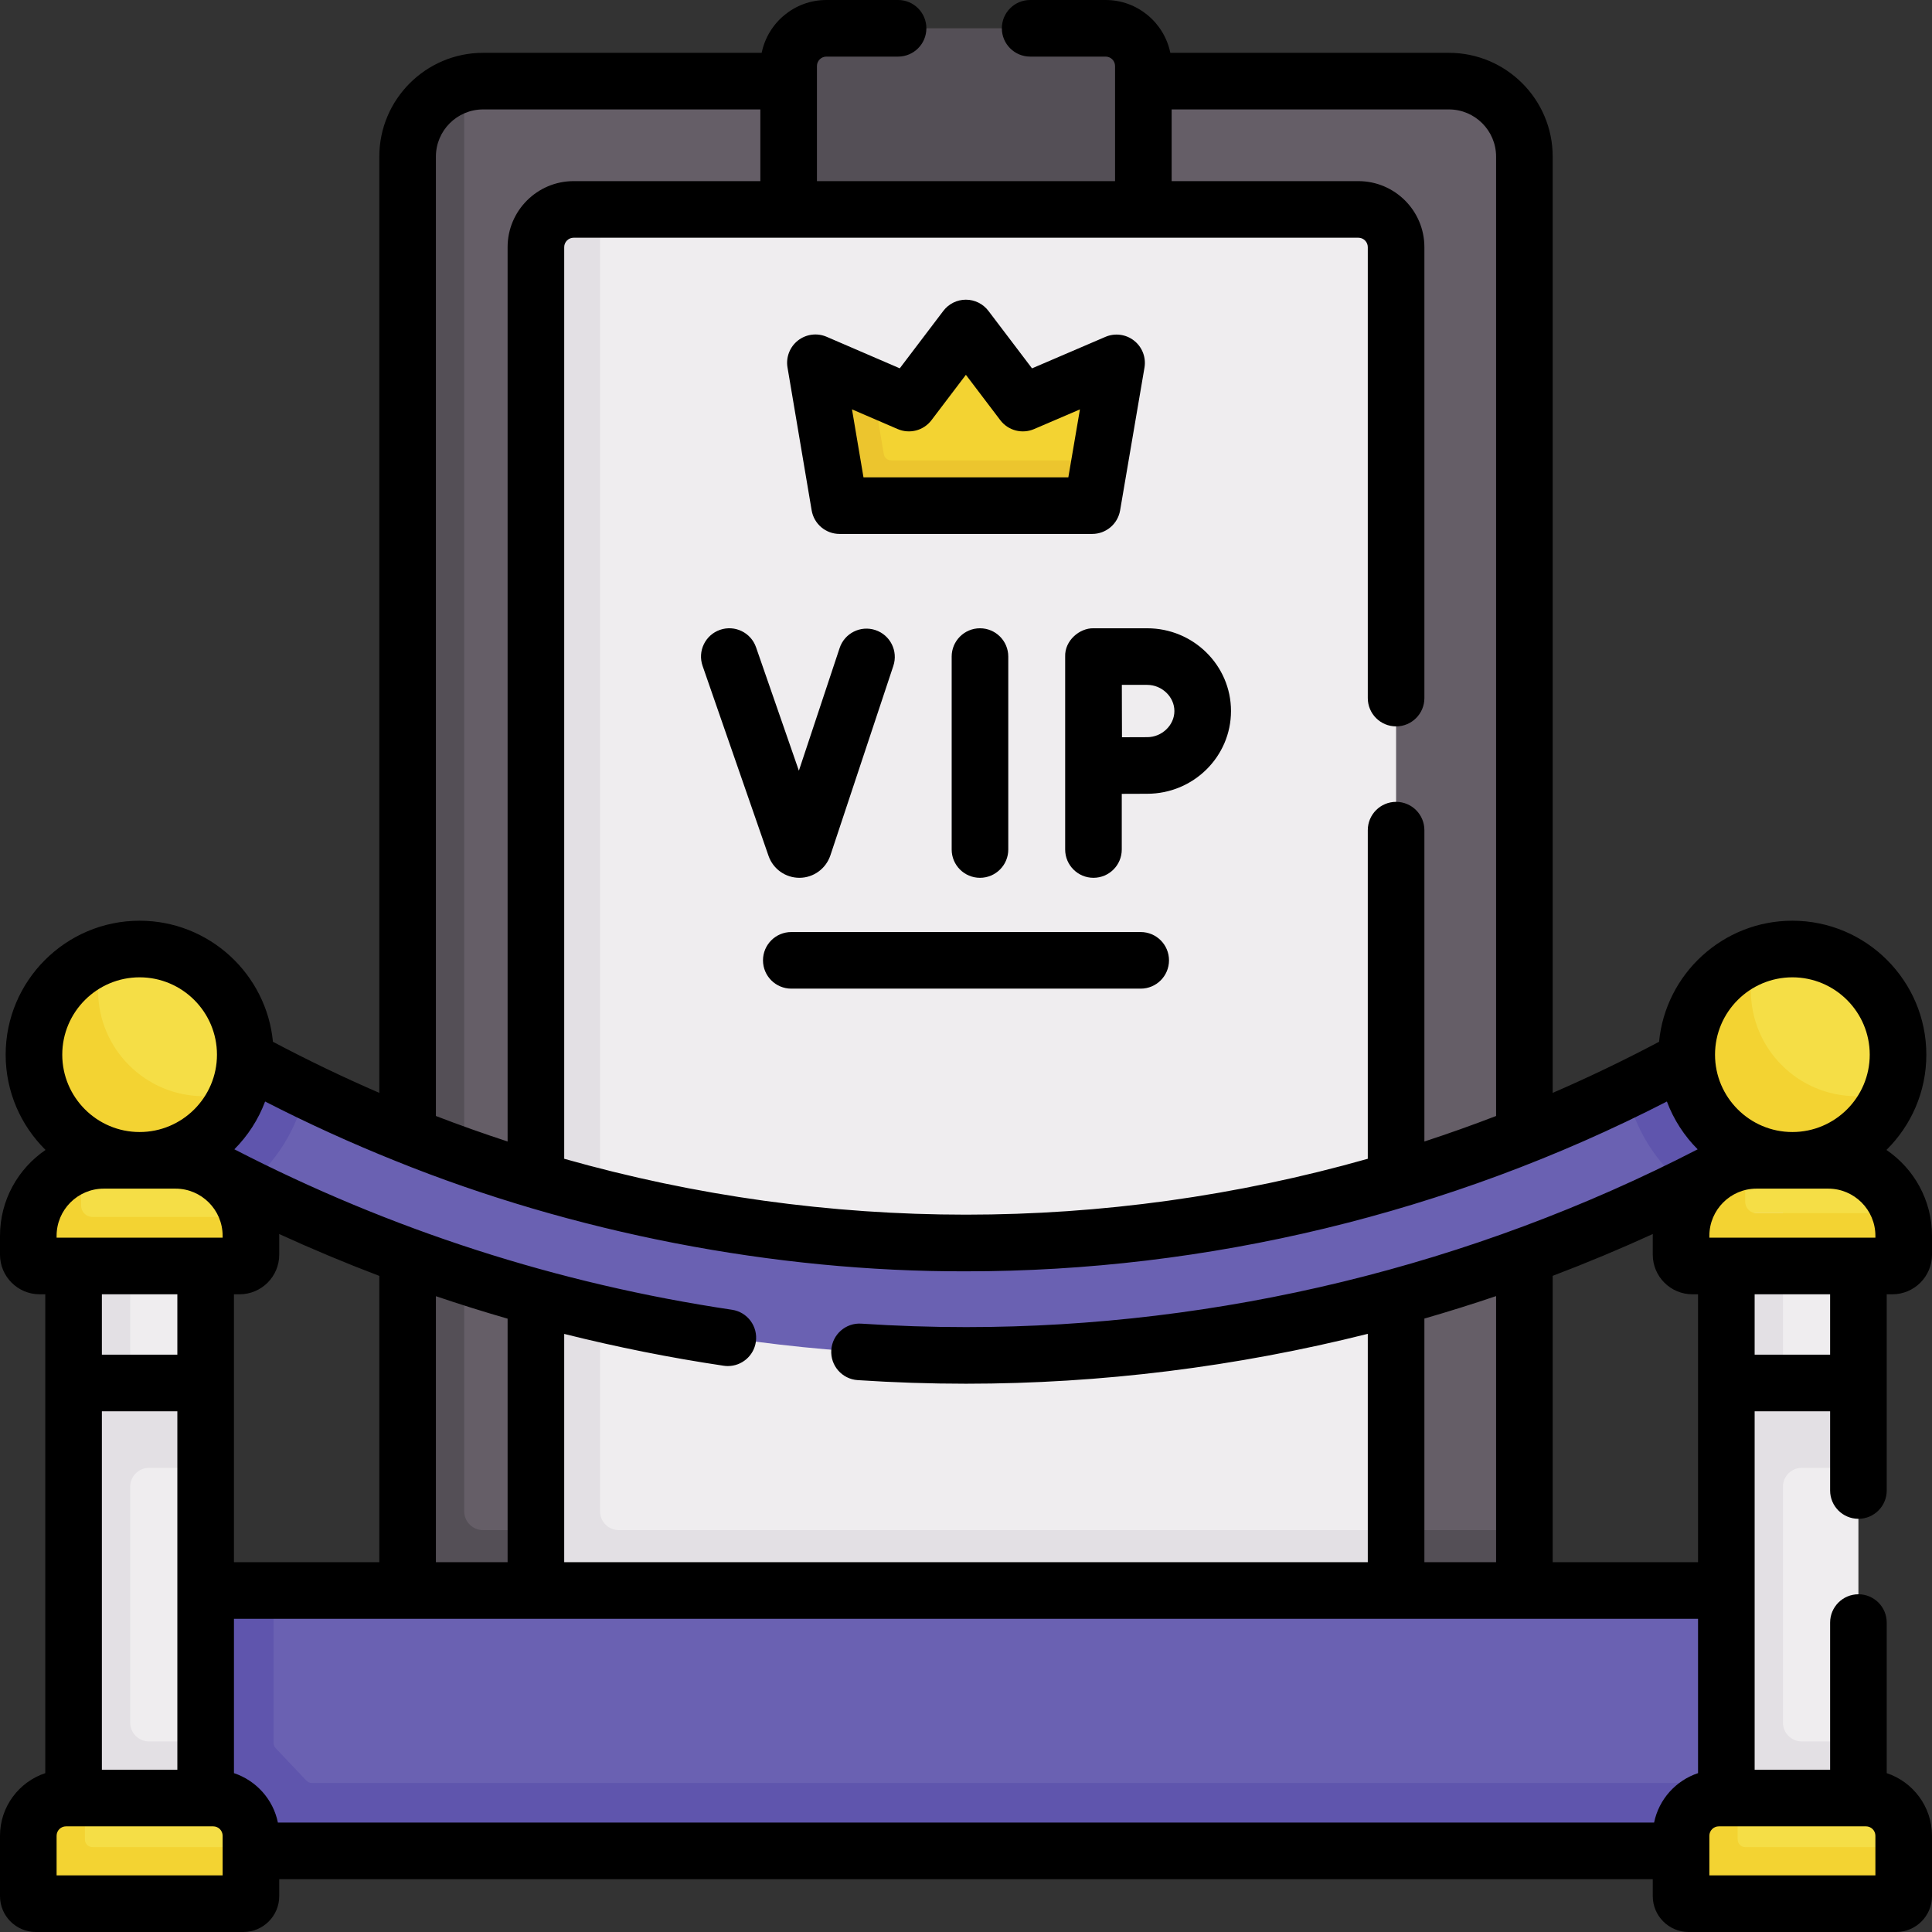 <svg id="Capa_1" enable-background="new 0 0 512 512" height="512" viewBox="0 0 512 512" width="512" xmlns="http://www.w3.org/2000/svg"><rect x="0" y="0" width="512" height="512" fill="#333333" stroke="none"/><g><g><path d="m457.5 484.688h31.335l3.665-23.188v-72.5l-8.069-9.56 8.069-15.192v-45.163h-35l6.895 102.415z" fill="#efedef"/><path d="m453 334.596 45.5-1.615c1.657 0 3-1.343 3-3v-5c0-1.727 2.781-.884 2.37-2.482-2.22-8.626-10.051-15-19.37-15h-19c-1.712 0-3.374.215-4.96.62-8.646 2.206-10.54 9.143-10.54 18.477v5c0 1.657 1.343 3 3 3z" fill="#f5de46"/><path d="m451.183 279.5c0 15.464 8.353 25.298 23.817 25.298 12.173 0 22.531-5.066 26.389-15.915 1.043-2.933 1.611-6.092 1.611-9.383 0-15.464-12.536-28-28-28-3.291 0-6.45.568-9.383 1.611-10.849 3.858-14.434 14.216-14.434 26.389z" fill="#f5de46"/><path d="m383.979 21.5h-255.958c-1.727 0-3.403.219-5.001.63-8.626 2.221-9.543 11.661-9.543 20.98l1.651 382.459 288.85-4.069v-380c.001-11.046-8.954-20-19.999-20z" fill="#655e67"/><path d="m293 7.5h-74c-5.523 0-10 4.477-10 10v38l45.09 9.078 48.91-9.078v-38c0-5.523-4.477-10-10-10z" fill="#544f56"/><path d="m403.98 405.5v16l-145.252 15.628-150.708-15.628v-380c0-9.32 6.38-17.15 15-19.37v378.37c0 2.761 2.239 5 5 5z" fill="#544f56"/><path d="m150.798 427.5-3.743-357.197c0-5.523 4.477-10 10-10l1.965-4.803h200.958c5.523 0 10 4.477 10 10v340l-2.85 22z" fill="#efedef"/><path d="m369.98 405.5v22h-227.96v-362c0-5.523 4.477-10 10-10h7v345c0 2.761 2.239 5 5 5z" fill="#e3e0e4"/><path d="m287.357 129.465 4.139-7.466 3.791-22.209c.267-1.562-1.303-2.799-2.76-2.174l-20.74 8.898c-.422.181-.913.051-1.191-.315l-13.032-17.179c-.8-1.055-2.387-1.055-3.187 0l-13.031 17.178c-.278.367-.77.496-1.193.314l-8.925-3.848-8.265-2.25c-1.456-.628-3.028.607-2.764 2.17l3.755 27.72c.163.962.996 1.667 1.972 1.667l59.459-.841c.975-.002 1.808-.704 1.972-1.665z" fill="#f3d332"/><path d="m291.5 122-1.77 10.34c-.16.96-1 1.66-1.97 1.66h-63.58c-.97 0-1.81-.7-1.97-1.67l-5.5-32.57c-.27-1.56 1.31-2.79 2.76-2.17l11.76 5.07 2.98 17.67c.16.97 1 1.67 1.97 1.67z" fill="#ecc52e"/><g><path d="m256 359.197c-66.08 0-131.662-15.389-190.82-44.646-5.526-2.733-8.275-9.311-13.684-12.285-7.26-3.991-12.631-9.387-8.64-16.646 3.99-7.26 9.306-5.29 16.567-1.299 5.871 3.227 15.601 1.678 21.577 4.591 110.924 54.079 239.079 54.078 350.002 0 5.976-2.913 16.679-.043 22.549-3.27 7.259-3.99 11.604-7.282 15.594-.023 3.991 7.26-2.61 9.684-9.869 13.674-5.409 2.974-6.928 12.525-12.455 15.258-59.158 29.257-124.741 44.646-190.821 44.646z" fill="#6a61b2"/></g><path d="m463.569 490.5-207.569-9.445-207.569 9.445v-69h415.138z" fill="#6a61b2"/><path d="m81.193 471.876-8.145-8.595c-.352-.372-.548-.864-.548-1.376v-40.405h-18l-18.31 47.665 18.31 21.335h30 373l15-7.13-15-10.87h-374.855c-.549 0-1.074-.226-1.452-.624z" fill="#5f55ad"/><path d="m463.23 305.99c-5.41 2.98-10.88 5.83-16.41 8.56-7.91-6.37-13.63-15.36-15.82-25.64 5.97-2.91 11.9-5.98 17.77-9.21 7.26-3.99 16.38-1.34 20.37 5.92 4 7.26 1.35 16.38-5.91 20.37z" fill="#5f55ad"/><path d="m492.5 389v-22.5h-20v-45h-15v45 22.5 72.5 21.87h15 20v-21.87h-15c-2.761 0-5-2.239-5-5v-62.5c0-2.761 2.239-5 5-5z" fill="#e3e0e4"/><path d="m19.5 484.688h31.335l3.665-23.188v-72.5l-8.069-9.56 8.069-15.192v-45.163h-35l6.894 102.415z" fill="#efedef"/><path d="m54.5 389v-24.752h-20v-45.168h-15v45.168 24.752 72.5 23.19h15 20v-23.19h-15c-2.761 0-5-2.239-5-5v-62.5c0-2.761 2.239-5 5-5z" fill="#e3e0e4"/><path d="m504.5 327.5v5c0 1.66-1.34 3-3 3h-53c-1.66 0-3-1.34-3-3v-5c0-10.33 7.82-18.83 17.88-19.89-.57 1.87-.88 3.84-.88 5.89v5c0 1.66 1.34 3 3 3h38.08c.6 1.9.92 3.91.92 6z" fill="#f3d332"/><path d="m13 502.321 48 .202c1.105 0 2-.895 2-2l3.5-11.023v-3c0-5.523-4.477-10-10-10h-34l-3.5 3.19c-5.523 0-10 4.477-10 10l2 10.631c0 1.105.895 2 2 2z" fill="#f5de46"/><path d="m66.5 489.5v13c0 1.1-.9 2-2 2h-55c-1.1 0-2-.9-2-2v-16c0-5.52 4.48-10 10-10h5v11c0 1.1.9 2 2 2z" fill="#f3d332"/><path d="m15 334.596 45.5-1.615c1.657 0 3-1.343 3-3v-5c0-1.727 2.781-.884 2.37-2.482-2.22-8.626-10.051-15-19.37-15h-19c-1.712 0-3.374.215-4.96.62-8.646 2.207-10.54 9.144-10.54 18.477v5c0 1.657 1.343 3 3 3z" fill="#f5de46"/><path d="m66.5 327.5v5c0 1.66-1.34 3-3 3h-53c-1.66 0-3-1.34-3-3v-5c0-9.34 6.39-17.18 15.04-19.38-.67 2-1.04 4.15-1.04 6.38v5c0 1.66 1.34 3 3 3h41.37c.41 1.6.63 3.28.63 5z" fill="#f3d332"/><path d="m81 288.91c-2.19 10.28-7.91 19.27-15.82 25.64-5.53-2.73-11-5.58-16.41-8.56-7.26-3.99-9.91-13.11-5.91-20.37 3.99-7.26 13.11-9.91 20.37-5.92 5.87 3.23 11.8 6.3 17.77 9.21z" fill="#5f55ad"/><path d="m13.183 279.5c0 15.464 8.353 25.298 23.817 25.298 12.173 0 22.531-5.066 26.389-15.915 1.043-2.933 1.611-6.092 1.611-9.383 0-15.464-12.536-28-28-28-3.291 0-6.45.568-9.383 1.611-10.849 3.858-14.434 14.216-14.434 26.389z" fill="#f5de46"/><path d="m501.38 288.88c-3.85 10.85-14.21 18.62-26.38 18.62-15.46 0-28-12.54-28-28 0-12.17 7.77-22.53 18.62-26.38-1.05 2.93-1.62 6.09-1.62 9.38 0 15.46 12.54 28 28 28 3.29 0 6.45-.57 9.38-1.62z" fill="#f3d332"/><path d="m63.38 288.88c-3.85 10.85-14.21 18.62-26.38 18.62-15.46 0-28-12.54-28-28 0-12.17 7.77-22.53 18.62-26.38-1.05 2.93-1.62 6.09-1.62 9.38 0 15.46 12.54 28 28 28 3.29 0 6.45-.57 9.38-1.62z" fill="#f3d332"/><path d="m451 502.321 48 .202c1.105 0 2-.895 2-2l3.5-11.023v-3c0-5.523-4.477-10-10-10h-34l-3.5 3.19c-5.523 0-10 4.477-10 10l2 10.631c0 1.105.895 2 2 2z" fill="#f5de46"/><path d="m504.5 489.5v13c0 1.1-.9 2-2 2h-55c-1.1 0-2-.9-2-2v-16c0-5.52 4.48-10 10-10h5v11c0 1.1.9 2 2 2z" fill="#f3d332"/></g><g><path d="m252.204 174v51.128c0 4.142 3.358 7.5 7.5 7.5 4.143 0 7.5-3.358 7.5-7.5v-51.128c0-4.142-3.357-7.5-7.5-7.5-4.142 0-7.5 3.358-7.5 7.5z"/><path d="m211.842 232.628h.058c3.68-.024 6.949-2.382 8.153-5.918l16.694-50.252c1.306-3.931-.822-8.176-4.753-9.482-3.932-1.306-8.176.822-9.482 4.753l-10.801 32.513-11.351-32.702c-1.358-3.914-5.632-5.983-9.545-4.626-3.913 1.358-5.984 5.632-4.626 9.545l17.499 50.412c1.225 3.45 4.497 5.757 8.154 5.757z"/><path d="m304.016 166.5h-14.236c-3.689-.078-7.651 3.265-7.5 7.5v51.128c0 4.142 3.357 7.5 7.5 7.5s7.5-3.358 7.5-7.5v-14.748c2.54-.012 5.145-.023 6.736-.023 12.247 0 22.211-9.837 22.211-21.929s-9.964-21.928-22.211-21.928zm0 28.857c-1.58 0-4.154.01-6.679.022-.012-2.625-.022-5.321-.022-6.951 0-1.391-.006-4.173-.014-6.928h6.715c3.909 0 7.211 3.173 7.211 6.928 0 3.756-3.302 6.929-7.211 6.929z"/><path d="m215.098 135.25c.61 3.609 3.735 6.25 7.395 6.25h66.954c3.655 0 6.778-2.635 7.394-6.238l6.457-37.833c.462-2.708-.594-5.453-2.752-7.153-2.158-1.701-5.075-2.084-7.599-1.001l-19.448 8.344-11.554-15.231c-1.418-1.869-3.629-2.967-5.975-2.967s-4.557 1.098-5.975 2.967l-11.547 15.222-19.383-8.358c-2.523-1.086-5.439-.709-7.601.988-2.161 1.697-3.222 4.439-2.764 7.149zm22.805-21.541c3.169 1.365 6.861.395 8.945-2.354l9.123-12.025 9.122 12.025c2.082 2.744 5.766 3.717 8.933 2.36l12.167-5.22-3.072 18.006h-54.287l-3.044-18.015z"/><path d="m302.298 247h-92.596c-4.142 0-7.5 3.358-7.5 7.5s3.358 7.5 7.5 7.5h92.596c4.143 0 7.5-3.358 7.5-7.5s-3.358-7.5-7.5-7.5z"/><path d="m492.5 402.5c4.143 0 7.5-3.358 7.5-7.5v-52h1.5c5.79 0 10.5-4.71 10.5-10.5v-5c0-9.45-4.792-17.801-12.073-22.753 6.523-6.44 10.573-15.378 10.573-25.247 0-19.575-15.925-35.5-35.5-35.5-18.422 0-33.606 14.105-35.332 32.081-9.266 4.908-18.67 9.422-28.189 13.541v-248.122c0-15.164-12.337-27.5-27.5-27.5h-73.831c-1.627-7.978-8.697-14-17.148-14h-20c-4.143 0-7.5 3.358-7.5 7.5s3.357 7.5 7.5 7.5h20c1.379 0 2.5 1.122 2.5 2.5v30.5h-79v-30.5c0-1.378 1.122-2.5 2.5-2.5h19c4.142 0 7.5-3.358 7.5-7.5s-3.358-7.5-7.5-7.5h-19c-8.451 0-15.521 6.022-17.147 14h-73.831c-15.164 0-27.5 12.336-27.5 27.5v248.122c-9.52-4.119-18.923-8.633-28.189-13.541-1.727-17.976-16.912-32.081-35.333-32.081-19.575 0-35.5 15.925-35.5 35.5 0 9.869 4.051 18.806 10.573 25.247-7.281 4.952-12.073 13.303-12.073 22.753v5c0 5.79 4.71 10.5 10.5 10.5h1.5v126.899c-6.961 2.313-12 8.874-12 16.601v16c0 5.238 4.262 9.5 9.5 9.5h55c5.238 0 9.5-4.262 9.5-9.5v-4.5h364v4.5c0 5.238 4.262 9.5 9.5 9.5h55c5.238 0 9.5-4.262 9.5-9.5v-16c0-7.727-5.04-14.289-12-16.601v-39.899c0-4.142-3.357-7.5-7.5-7.5s-7.5 3.358-7.5 7.5v39h-20v-95h20v21c0 4.142 3.357 7.5 7.5 7.5zm-8-87.5c6.893 0 12.5 5.607 12.5 12.5v.5h-44v-.5c0-6.893 5.607-12.5 12.5-12.5zm-46.147 168h-364.706c-1.256-6.163-5.766-11.147-11.647-13.101v-40.899h46.021 295.957 46.022v40.899c-5.881 1.954-10.391 6.938-11.647 13.101zm-411.353-109h20v95h-20zm77.813-66.341c46.896 18.958 100.236 29.405 151.187 29.253 63.697.027 128.084-15.345 185.744-45.001 1.797 4.798 4.599 9.109 8.156 12.669-59.746 30.827-126.713 47.117-193.9 47.117-9.193 0-18.52-.309-27.72-.917-4.132-.28-7.705 2.855-7.979 6.988-.273 4.133 2.855 7.706 6.989 7.979 9.528.631 19.188.951 28.71.951 35.885 0 71.709-4.494 106.479-13.217v60.519h-212.958v-60.499c13.897 3.48 27.991 6.309 42.263 8.434.375.056.746.083 1.113.083 3.654 0 6.855-2.674 7.409-6.397.609-4.097-2.217-7.913-6.314-8.522-46.214-6.878-90.557-21.195-131.884-42.526 3.553-3.558 6.352-7.866 8.147-12.66 11.342 5.811 22.872 11.06 34.558 15.746zm291.666 35.82v70.521h-19v-64.569c6.376-1.84 12.711-3.825 19-5.952zm-280.958 70.521v-70.495c6.285 2.128 12.619 4.116 19 5.957v64.538zm-52.021-71c5.79 0 10.5-4.71 10.5-10.5v-5c0-.158-.009-.314-.012-.472 8.73 3.993 17.576 7.697 26.533 11.099v75.873h-38.521v-71zm386.5 71h-38.521v-75.888c8.962-3.399 17.81-7.102 26.533-11.084-.003.158-.012.314-.012.473v5c0 5.79 4.71 10.5 10.5 10.5h1.5zm25-155c11.304 0 20.5 9.196 20.5 20.5s-9.196 20.5-20.5 20.5-20.5-9.196-20.5-20.5 9.196-20.5 20.5-20.5zm-164.5-230h73.479c6.893 0 12.5 5.607 12.5 12.5v254.25c-6.291 2.421-12.626 4.673-19 6.758v-82.508c0-4.142-3.357-7.5-7.5-7.5s-7.5 3.358-7.5 7.5v87.088c-69.679 19.746-143.278 19.746-212.957 0v-241.588c0-1.378 1.122-2.5 2.5-2.5h207.957c1.379 0 2.5 1.122 2.5 2.5v119.5c0 4.142 3.357 7.5 7.5 7.5s7.5-3.358 7.5-7.5v-119.5c0-9.649-7.851-17.5-17.5-17.5h-49.479zm-194.979 12.5c0-6.893 5.607-12.5 12.5-12.5h73.479v19h-49.479c-9.649 0-17.5 7.851-17.5 17.5v237.008c-6.374-2.085-12.709-4.337-19-6.758zm-78.521 217.5c11.304 0 20.5 9.196 20.5 20.5s-9.196 20.5-20.5 20.5-20.5-9.196-20.5-20.5 9.196-20.5 20.5-20.5zm9.5 56c6.893 0 12.5 5.607 12.5 12.5v.5h-44v-.5c0-6.893 5.607-12.5 12.5-12.5zm.5 28v16h-20v-16zm12 154h-44v-10.5c0-1.378 1.122-2.5 2.5-2.5h2 35 2c1.378 0 2.5 1.122 2.5 2.5zm438 0h-44v-10.5c0-1.378 1.121-2.5 2.5-2.5h39c1.379 0 2.5 1.122 2.5 2.5zm-32-138v-16h20v16z"/></g></g></svg>